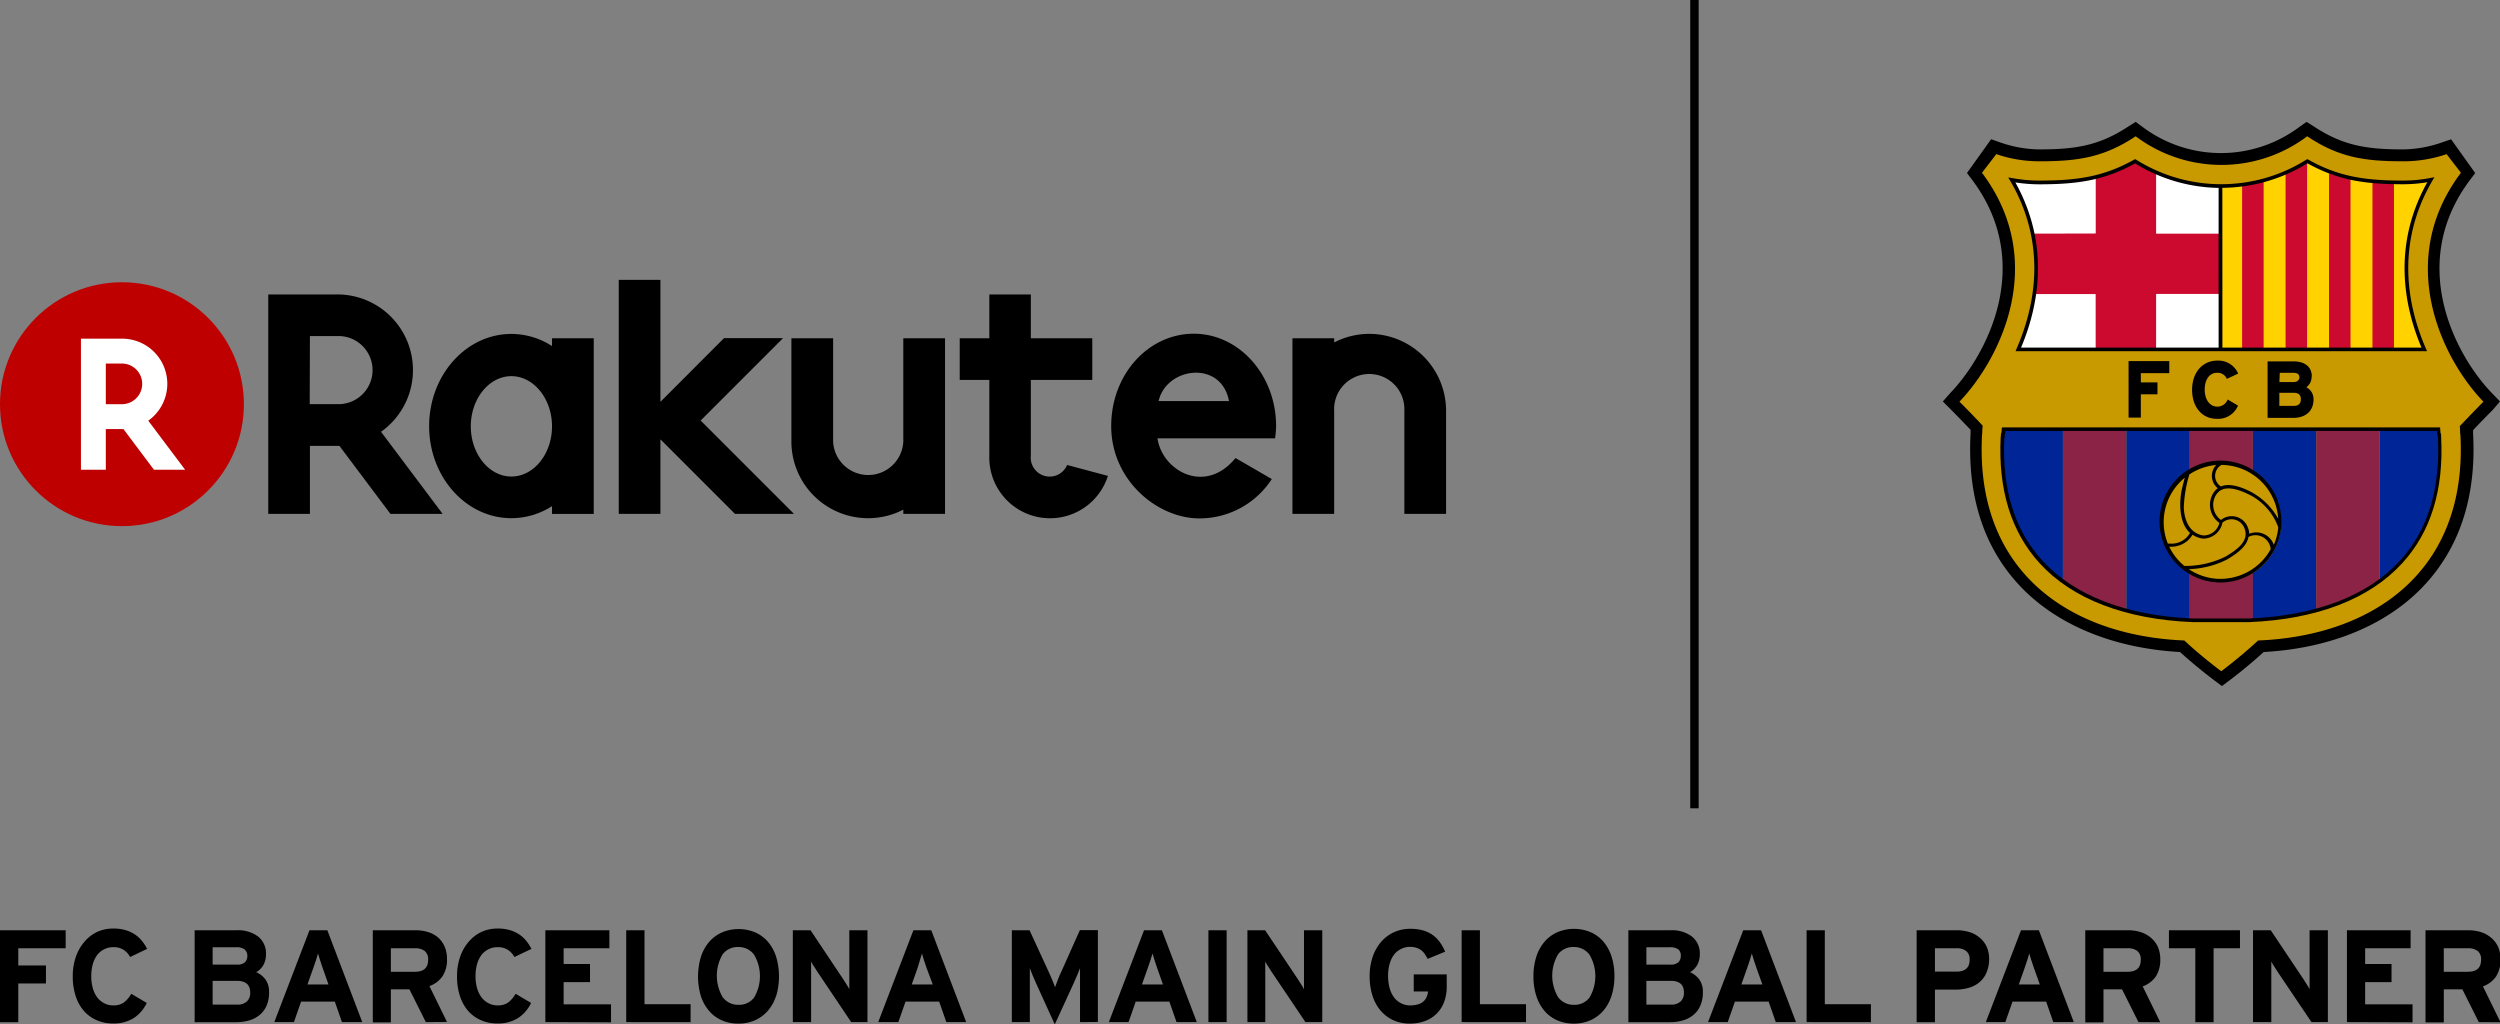 <svg xmlns="http://www.w3.org/2000/svg" viewBox="0 0 348.72 142.87"><rect x="0" y="0" width="348.72" height="142.87" fill="#808080" stroke="none"/><defs><style>.cls-1{fill:none;}.cls-2{fill:#bf0000;}.cls-3{fill:#fff;}.cls-4{fill:#c99900;}.cls-5{fill:#ffd200;}.cls-6{fill:#002596;}.cls-7{fill:#8b2346;}.cls-8{fill:#cc092f;}</style></defs><title>Asset 2</title><g id="Layer_2" data-name="Layer 2"><g id="Logos"><rect class="cls-1" width="348.72" height="142.57"/><circle class="cls-2" cx="17.01" cy="56.38" r="17.01"/><path class="cls-3" d="M14.76,65.52V59.85h2.46l4.25,5.67h4.35l-5.14-6.84A6.3,6.3,0,0,0,17,47.24H11.29V65.52Zm0-14.81H17a2.83,2.83,0,1,1,0,5.67H14.76Z"/><path d="M148.85,64.86a2.64,2.64,0,0,1-5.06-1.3V53h8.57V47.18h-8.57V41.07H138v6.11h-4.13V53H138V63.56a8.47,8.47,0,0,0,16.54,2.82Z"/><path d="M77,47.18v1.09a10.49,10.49,0,0,0-5.67-1.69c-6.33,0-11.47,5.77-11.47,12.86S65,72.28,71.33,72.28A10.48,10.48,0,0,0,77,70.6v1.09h5.82V47.18ZM71.33,66.47c-3.12,0-5.66-3.16-5.66-7s2.54-7,5.66-7,5.67,3.16,5.67,7S74.46,66.47,71.33,66.47Z"/><path d="M126,47.18v14.4a4.9,4.9,0,0,1-9.79,0V47.18h-5.82v14.4A10.7,10.7,0,0,0,126,71.09v.59h5.82V47.18Z"/><path d="M191,46.57a10.65,10.65,0,0,0-4.9,1.2v-.59h-5.82V71.68h5.82V57.29a4.9,4.9,0,1,1,9.79,0V71.68h5.82V57.29A10.73,10.73,0,0,0,191,46.57Z"/><path d="M178,59.43c0-7.1-5.15-12.88-11.48-12.88S155,52.21,155,59.43c0,7.59,6.47,12.88,12.29,12.88a12,12,0,0,0,10.11-5.49l-5.06-2.93c-4.3,5.25-10.28,1.69-10.88-2.75h16.4A15.11,15.11,0,0,0,178,59.43Zm-6.58-3.49h-9.81C162.7,51.18,170.35,50.18,171.43,55.94Z"/><polygon points="97.73 58.66 109.22 47.17 100.99 47.17 92.12 56.05 92.12 39.04 86.31 39.04 86.31 71.68 92.12 71.68 92.12 61.28 102.52 71.68 110.75 71.68 97.73 58.66"/><path d="M43.23,71.68V62.19h4.11l7.12,9.49h7.28L53.15,60.23A10.55,10.55,0,0,0,47,41.07H37.42V71.68Zm0-24.8H47a4.75,4.75,0,1,1,0,9.49h-3.8Z"/><rect x="235.77" width="1.17" height="112.75"/><path class="cls-4" d="M321.79,18.24l.39.26c4.31,2.85,7.78,3.38,13.06,3.38a18,18,0,0,0,5.77-1l.5-.17L344,24.2l-.26.34c-9.3,12.36-2,25.69,3.09,31l.47.49-.48.48c-.67.67-1.84,1.88-2.71,2.79l-.29.31,0,.42v.15c0,.11,0,.22,0,.41v.08c.43,8.24-1.7,15-6.35,20.12-4.94,5.43-12.73,8.7-21.93,9.2l-.35,0-.26.24c-2.34,2.13-4.72,3.91-4.75,3.92l-.41.31-.41-.31c-.1-.07-2.45-1.82-4.76-3.93L304.4,90l-.35,0c-9.2-.51-17-3.77-21.93-9.2-4.65-5.11-6.78-11.88-6.35-20.12v-.08c0-.18,0-.28,0-.4v0h0v-.13l0-.42-.29-.31c-.82-.86-2-2.1-2.7-2.79l-.48-.48.47-.49c5.13-5.33,12.38-18.67,3.08-31l-.26-.34,2.51-3.51.5.17a17.94,17.94,0,0,0,5.77,1c5.28,0,8.75-.52,13.06-3.38l.39-.26.39.27a19.23,19.23,0,0,0,23.13,0Z"/><path class="cls-3" d="M281.52,48.75c2.92-6.68,4-15.26-.9-23.65a22,22,0,0,0,3.81.35c5,0,9-.46,13.4-3a22.55,22.55,0,0,0,24,0c4.43,2.51,8.38,3,13.4,3a20.35,20.35,0,0,0,3.82-.37c-4.91,8.41-3.83,17-.91,23.67Z"/><path class="cls-5" d="M338.15,48.75c-2.92-6.68-4-15.26.91-23.67a20.36,20.36,0,0,1-3.82.37c-5,0-9-.46-13.4-3a22.76,22.76,0,0,1-12,3.46h-.13v22.8Z"/><path class="cls-6" d="M331.92,81c5.58-4.08,8.88-10.59,8.39-20.1-.06-.54-.1-.57-.14-1.12h-8.25Z"/><path class="cls-7" d="M323.08,85.12A26.66,26.66,0,0,0,331.92,81V59.82h-8.83Z"/><path class="cls-7" d="M287.75,81a26.65,26.65,0,0,0,8.84,4.09V59.82h-8.84Z"/><path class="cls-6" d="M279.36,60.94c-.49,9.5,2.81,16,8.39,20.1V59.82H279.5c0,.55-.08.58-.14,1.12"/><path class="cls-7" d="M309.86,64.51a8.27,8.27,0,0,1,4.39,1.26v-6h-8.83v6a8.27,8.27,0,0,1,4.44-1.29"/><path class="cls-7" d="M309.86,81.16a8.28,8.28,0,0,1-4.44-1.29v6.59l.47,0c2.93,0,5.6,0,7.9,0l.47,0V79.89a8.27,8.27,0,0,1-4.39,1.27"/><path class="cls-6" d="M314.25,59.82v6a8.31,8.31,0,0,1,0,14.12v6.56a42.08,42.08,0,0,0,8.83-1.33V59.82Z"/><path class="cls-6" d="M301.54,72.84a8.31,8.31,0,0,1,3.89-7v-6h-8.83v25.3a42.15,42.15,0,0,0,8.83,1.33V79.87a8.31,8.31,0,0,1-3.89-7"/><path class="cls-8" d="M283.51,32.59a24.71,24.71,0,0,1,.23,8.43h8.58v7.73h8.43V41h9V32.59h-9V24a25.77,25.77,0,0,1-2.92-1.53,21.27,21.27,0,0,1-5.5,2.2v7.9Z"/><path class="cls-8" d="M327.87,48.75V24.81a20.59,20.59,0,0,1-3-.91V48.75Z"/><path class="cls-8" d="M315.75,48.75V25.15a22.11,22.11,0,0,1-3,.61v23Z"/><path class="cls-8" d="M333.93,48.75V25.44c-1,0-2.05-.07-3-.16V48.75Z"/><path class="cls-8" d="M321.81,48.75V22.51a26.12,26.12,0,0,1-3,1.57V48.75Z"/><path d="M343.11,59.38c.08.85,0,.82.09,1.32,1,19-12.22,28-28.22,28.64-2.45,2.28-5.14,4.29-5.14,4.29s-2.71-2-5.15-4.29c-16-.66-29.23-9.63-28.22-28.64.06-.5,0-.47.09-1.32-.92-1-2.44-2.56-3.24-3.35,5.74-6,12.43-19.58,3.14-31.93l2-2.6a18.59,18.59,0,0,0,6,1c5.33,0,9-.53,13.44-3.49a19.92,19.92,0,0,0,23.93,0c4.47,3,8.11,3.49,13.44,3.49a18.57,18.57,0,0,0,6-1l2,2.6c-9.29,12.35-2.6,26,3.14,31.93-.8.8-2.32,2.38-3.24,3.35M348.72,56l-1.16-1.2c-4.93-5.11-11.9-17.91-3-29.73l.7-.93-3.36-4.71-1.2.41a17,17,0,0,1-5.45,1c-5.08,0-8.41-.5-12.51-3.21l-1-.63-.94.66a18.24,18.24,0,0,1-22,0L297.9,17l-1,.63c-4.1,2.71-7.43,3.21-12.51,3.21a17,17,0,0,1-5.45-1l-1.2-.42-3.37,4.71.7.93c8.89,11.82,1.92,24.61-3,29.73L271,56l1.18,1.18c.63.63,1.76,1.8,2.69,2.77,0,.06,0,.11,0,.15a3.22,3.22,0,0,1,0,.35v.11c-.45,8.52,1.77,15.55,6.6,20.86,5.13,5.63,13.14,9,22.62,9.53,2.35,2.14,4.73,3.91,4.84,4l1,.75,1-.75c.11-.08,2.48-1.85,4.82-4,9.48-.52,17.49-3.89,22.61-9.53,4.84-5.32,7.06-12.34,6.61-20.86V60.5a3.49,3.49,0,0,1,0-.35s0-.1,0-.15c.93-1,2.06-2.14,2.69-2.77Z"/><path d="M279.62,61c0-.24,0-.37.07-.5s0-.22.05-.39h60.2c0,.16,0,.27.05.39s0,.26.07.49c.37,7.17-1.41,13-5.29,17.21-4.46,4.89-11.72,7.68-21,8.07-2.21,0-4.75,0-7.54,0h-.35c-9.27-.38-16.52-3.18-21-8.07-3.88-4.25-5.66-10-5.3-17.19m-.37-1.16c0,.29,0,.43-.07.58s0,.28-.07.54c-.37,7.31,1.45,13.22,5.42,17.58,4.55,5,11.94,7.84,21.35,8.23h.36l4.44,0,3.11,0c9.41-.39,16.79-3.23,21.34-8.23,4-4.36,5.8-10.27,5.42-17.59,0-.25,0-.39-.07-.53s0-.29-.07-.58l0-.23H279.27Z"/><path d="M281.1,25.44a21.59,21.59,0,0,0,3.32.27c5.16,0,9-.48,13.4-2.92a22.88,22.88,0,0,0,11.65,3.42V48.49H281.91c2.42-5.73,4.12-14.23-.8-23.06m28.88.77a22.94,22.94,0,0,0,11.87-3.42c4.38,2.44,8.23,2.92,13.39,2.92a20.61,20.61,0,0,0,3.33-.28c-4.93,8.84-3.23,17.34-.81,23.07H310Zm-28.7,22.44-.15.35h57.41l-.16-.35c-2.49-5.72-4.36-14.43.9-23.44l.28-.48-.55.1a20,20,0,0,1-3.78.37c-5.12,0-8.94-.48-13.27-2.93l-.13-.07-.13.08a22.3,22.3,0,0,1-23.75,0l-.13-.08-.13.07c-4.34,2.45-8.15,2.93-13.27,2.93a21.55,21.55,0,0,1-3.77-.35l-.54-.09.28.47c5.26,9,3.38,17.7.89,23.42"/><polygon points="302.59 52.05 302.59 50.37 296.91 50.37 296.91 58.25 298.62 58.25 298.62 55 300.94 55 300.94 53.34 298.62 53.34 298.62 52.05 302.59 52.05"/><path d="M309.25,52a1.39,1.39,0,0,1,1.34.79l0,.07,1.58-.73,0-.08a3,3,0,0,0-2.89-1.75c-2.06,0-3.51,1.67-3.51,4.06s1.36,4.06,3.45,4.06a3,3,0,0,0,2.93-1.79l0-.07-1.44-.85,0,.07a1.53,1.53,0,0,1-1.44.94c-1,0-1.74-.95-1.74-2.36s.66-2.36,1.73-2.36"/><path d="M319.94,56.61h-2V54.79h2c.69,0,1,.29,1,.91s-.35.92-1,.92M318,52h1.88c.76,0,.86.35.86.65s-.26.64-.79.64h-2Zm4.47.53c0-1.33-.94-2.12-2.53-2.12H316.3v7.88h3.58c1.77,0,2.83-1,2.83-2.57a1.85,1.85,0,0,0-1-1.7,1.79,1.79,0,0,0,.73-1.49"/><path d="M304.76,66.59c-.15.59-.29,1.1-.41,1.63-.41,1.88-.41,4.72,1.13,6.12a2.94,2.94,0,0,1-2.67,1.49l-.42,0a8,8,0,0,1,2.37-9.2m9.57,2.17c-1.4-.78-3.23-1.49-4.55-.95a1.76,1.76,0,0,1,.09-3,8,8,0,0,1,7.91,7.51,9.27,9.27,0,0,0-3.45-3.55m-.58,5.65a2.69,2.69,0,0,0-.22-.93,2.39,2.39,0,0,0-3.73-1,2.6,2.6,0,0,1-.67-3.52c.93-1.47,3-.88,5,.19a8.24,8.24,0,0,1,3.66,4.36,7.92,7.92,0,0,1-.62,2.44,2.59,2.59,0,0,0-3.39-1.56m-9.16-3.82a18,18,0,0,1,.77-4.44,8,8,0,0,1,3.74-1.32,2.22,2.22,0,0,0,.22,3.24,2.39,2.39,0,0,0-.6.65,3.08,3.08,0,0,0,.83,4.19,2.29,2.29,0,0,1-2.21,1.75c-1.85-.24-2.73-2-2.76-4.07m1.27,4a3.33,3.33,0,0,0,1.43.51A2.74,2.74,0,0,0,310,72.91a1.92,1.92,0,0,1,3.06.75c.7,1.68-.77,2.89-2.67,4a12.64,12.64,0,0,1-5.7,1.28,8,8,0,0,1-2.11-2.68h.19a3.43,3.43,0,0,0,3.06-1.67m3.94,6.16a8,8,0,0,1-4.46-1.36,12.63,12.63,0,0,0,5.32-1.34c1.35-.8,2.78-1.81,3-3.15a2.12,2.12,0,0,1,3.1,1.71,8,8,0,0,1-7,4.13m0,.51a8.5,8.5,0,1,0-8.5-8.5,8.51,8.51,0,0,0,8.5,8.5"/><path d="M2.55,132.27v2.4H6.41v2.51H2.55v5.4H0V129.76H9.16v2.51Z"/><path d="M18.15,133.49a2.7,2.7,0,0,0-.91-1,2.58,2.58,0,0,0-1.44-.37,2.69,2.69,0,0,0-1.28.3,2.74,2.74,0,0,0-1,.84,4,4,0,0,0-.59,1.28,6.22,6.22,0,0,0-.2,1.64,6.1,6.1,0,0,0,.2,1.6,4,4,0,0,0,.59,1.29,2.87,2.87,0,0,0,1,.86,2.62,2.62,0,0,0,1.28.31,2.48,2.48,0,0,0,1.44-.38,3.92,3.92,0,0,0,1.07-1.24l2.16,1.28A5.13,5.13,0,0,1,18.67,142a5.24,5.24,0,0,1-2.92.76,5.46,5.46,0,0,1-2.29-.47A5.09,5.09,0,0,1,11.69,141a6,6,0,0,1-1.14-2.08,8.66,8.66,0,0,1-.4-2.74,8.15,8.15,0,0,1,.42-2.68,6.3,6.3,0,0,1,1.17-2.09A5.29,5.29,0,0,1,13.53,130a5.41,5.41,0,0,1,2.31-.48,5.9,5.9,0,0,1,1.63.21,4.85,4.85,0,0,1,1.31.59,4.45,4.45,0,0,1,1,.9,6.09,6.09,0,0,1,.74,1.14Z"/><path d="M37.21,140.22a3.53,3.53,0,0,1-.93,1.3,4,4,0,0,1-1.44.79,6.19,6.19,0,0,1-1.87.27H27.15V129.76H33a4.65,4.65,0,0,1,3,.87,3,3,0,0,1,1.1,2.52,3,3,0,0,1-.36,1.46,2.73,2.73,0,0,1-1,1,3.22,3.22,0,0,1,1.28,1,2.89,2.89,0,0,1,.51,1.76A4.55,4.55,0,0,1,37.21,140.22Zm-4.14-3.4H29.66v3.31h3.41a1.88,1.88,0,0,0,1.38-.45,1.64,1.64,0,0,0,.45-1.22Q34.9,136.82,33.07,136.82Zm1.06-4.38a1.88,1.88,0,0,0-1.21-.31H29.66v2.42h3.39a1.52,1.52,0,0,0,1.13-.34,1.2,1.2,0,0,0,.32-.86A1.12,1.12,0,0,0,34.13,132.45Z"/><path d="M47.7,142.57l-1-2.86H42l-1,2.86H38.26l4.91-12.81h2.49l4.87,12.81ZM45,135q-.2-.57-.37-1.1t-.27-.9q-.09.37-.27.9t-.38,1.1l-.82,2.32h2.93Z"/><path d="M59.4,142.57,57.11,138H54.52v4.61H52V129.76h6a5.77,5.77,0,0,1,1.7.25,3.94,3.94,0,0,1,1.41.76A3.62,3.62,0,0,1,62,132a4.26,4.26,0,0,1,.35,1.78,4.2,4.2,0,0,1-.61,2.37,3.75,3.75,0,0,1-1.84,1.4l2.45,5Zm-.17-9.93a2.18,2.18,0,0,0-1.35-.37H54.52v3.28h3.36q1.84,0,1.84-1.66A1.48,1.48,0,0,0,59.23,132.64Z"/><path d="M71.75,133.49a2.7,2.7,0,0,0-.91-1,2.58,2.58,0,0,0-1.44-.37,2.69,2.69,0,0,0-1.28.3,2.74,2.74,0,0,0-1,.84,4,4,0,0,0-.59,1.28,6.23,6.23,0,0,0-.2,1.64,6.07,6.07,0,0,0,.2,1.6,4,4,0,0,0,.6,1.29,2.86,2.86,0,0,0,1,.86,2.62,2.62,0,0,0,1.28.31,2.48,2.48,0,0,0,1.44-.38,3.91,3.91,0,0,0,1.07-1.24l2.16,1.28A5.13,5.13,0,0,1,72.27,142a5.23,5.23,0,0,1-2.92.76,5.46,5.46,0,0,1-2.29-.47A5.08,5.08,0,0,1,65.29,141a6,6,0,0,1-1.14-2.08,8.7,8.7,0,0,1-.4-2.74,8.15,8.15,0,0,1,.42-2.68,6.32,6.32,0,0,1,1.17-2.09A5.29,5.29,0,0,1,67.14,130a5.41,5.41,0,0,1,2.31-.48,5.9,5.9,0,0,1,1.63.21,4.84,4.84,0,0,1,1.31.59,4.43,4.43,0,0,1,1,.9,6,6,0,0,1,.74,1.14Z"/><path d="M76.07,142.57V129.76H85v2.51H78.62v2.2H82.3V137H78.62v3.09h6.61v2.51Z"/><path d="M87.35,142.57V129.76H89.9v10.31h6.43v2.51Z"/><path d="M108.25,138.93a6,6,0,0,1-1.16,2.08,5.09,5.09,0,0,1-1.79,1.31,5.64,5.64,0,0,1-2.29.46,5.72,5.72,0,0,1-2.3-.45,4.91,4.91,0,0,1-1.78-1.3A6.06,6.06,0,0,1,97.78,139a9.57,9.57,0,0,1,0-5.56,6,6,0,0,1,1.16-2.08,5.09,5.09,0,0,1,1.79-1.31,6,6,0,0,1,4.59,0,4.93,4.93,0,0,1,1.78,1.3,6.07,6.07,0,0,1,1.15,2.07,9.58,9.58,0,0,1,0,5.56Zm-3.07-5.77a2.67,2.67,0,0,0-2.2-1.06,2.62,2.62,0,0,0-2.17,1,5.89,5.89,0,0,0,0,6,2.67,2.67,0,0,0,2.2,1.06,2.62,2.62,0,0,0,2.17-1,5.88,5.88,0,0,0,0-6Z"/><path d="M118.73,142.57l-4.7-7-.5-.78q-.26-.41-.39-.67c0,.12,0,.3,0,.54s0,.5,0,.78,0,.54,0,.81,0,.49,0,.68v5.64h-2.55V129.76h2.47l4.52,6.77.5.78a7.49,7.49,0,0,1,.39.67c0-.12,0-.3,0-.54s0-.49,0-.76,0-.56,0-.82,0-.49,0-.68v-5.42H121v12.81Z"/><path d="M132,142.57l-1-2.86h-4.69l-1,2.86H122.5l4.91-12.81h2.49l4.87,12.81ZM129.24,135q-.2-.57-.37-1.1t-.27-.9q-.09.37-.27.9T128,135l-.82,2.32h2.93Z"/><path d="M150.65,142.57v-4.7c0-.17,0-.39,0-.66s0-.54,0-.82,0-.54,0-.79,0-.43,0-.55l-.4,1q-.25.6-.51,1.15l-2.61,5.69-2.59-5.69c-.17-.37-.34-.75-.5-1.15l-.39-1c0,.12,0,.31,0,.55s0,.51,0,.79,0,.56,0,.82,0,.49,0,.66v4.7h-2.51V129.76h2.47l2.67,5.8.26.58.25.59.22.55.16.42q.13-.37.37-1t.5-1.16l2.59-5.8h2.51v12.81Z"/><path d="M164.11,142.57l-1-2.86h-4.69l-1,2.86h-2.75l4.91-12.81h2.49l4.87,12.81ZM161.4,135q-.2-.57-.37-1.1t-.27-.9q-.09.37-.27.9t-.38,1.1l-.82,2.32h2.93Z"/><path d="M168.56,142.57V129.76h2.54v12.81Z"/><path d="M182.09,142.57l-4.71-7-.5-.78a7.17,7.17,0,0,1-.39-.67c0,.12,0,.3,0,.54s0,.5,0,.78,0,.54,0,.81,0,.49,0,.68v5.64H174V129.76h2.47l4.53,6.77.5.78a7.52,7.52,0,0,1,.39.67c0-.12,0-.3,0-.54s0-.49,0-.76,0-.56,0-.82,0-.49,0-.68v-5.42h2.55v12.81Z"/><path d="M201.41,139.83a4.44,4.44,0,0,1-2.7,2.61,6.07,6.07,0,0,1-2.06.34,5.46,5.46,0,0,1-2.29-.47,5.08,5.08,0,0,1-1.77-1.33,6,6,0,0,1-1.14-2.08,8.68,8.68,0,0,1-.4-2.74,8.15,8.15,0,0,1,.42-2.68,6.31,6.31,0,0,1,1.17-2.09,5.29,5.29,0,0,1,1.79-1.35,5.41,5.41,0,0,1,2.31-.48,6.32,6.32,0,0,1,1.75.22,4.37,4.37,0,0,1,1.35.64,4.46,4.46,0,0,1,1,1,6.81,6.81,0,0,1,.74,1.33l-2.44,1a6.92,6.92,0,0,0-.39-.66,2.29,2.29,0,0,0-.49-.53,2.25,2.25,0,0,0-.67-.35,2.84,2.84,0,0,0-.9-.13,2.69,2.69,0,0,0-1.28.3,2.74,2.74,0,0,0-1,.84,4,4,0,0,0-.59,1.28,6.73,6.73,0,0,0,0,3.27,4,4,0,0,0,.59,1.3,2.86,2.86,0,0,0,1,.86,2.62,2.62,0,0,0,1.28.31,3.7,3.7,0,0,0,1.12-.15,2,2,0,0,0,.74-.4,1.77,1.77,0,0,0,.44-.61,2.87,2.87,0,0,0,.21-.78h-2v-2.38h4.6v1.68A5.87,5.87,0,0,1,201.41,139.83Z"/><path d="M203.88,142.57V129.76h2.55v10.31h6.43v2.51Z"/><path d="M224.78,138.93a6,6,0,0,1-1.16,2.08,5.09,5.09,0,0,1-1.79,1.31,5.64,5.64,0,0,1-2.29.46,5.72,5.72,0,0,1-2.3-.45,4.93,4.93,0,0,1-1.78-1.3,6.05,6.05,0,0,1-1.15-2.07,8.62,8.62,0,0,1-.41-2.77,8.72,8.72,0,0,1,.41-2.78,6,6,0,0,1,1.16-2.08,5.09,5.09,0,0,1,1.79-1.31,6,6,0,0,1,4.59,0,4.93,4.93,0,0,1,1.78,1.3,6.09,6.09,0,0,1,1.15,2.07,8.64,8.64,0,0,1,.41,2.77A8.74,8.74,0,0,1,224.78,138.93Zm-3.07-5.77a2.67,2.67,0,0,0-2.2-1.06,2.61,2.61,0,0,0-2.17,1,5.88,5.88,0,0,0,0,6,2.67,2.67,0,0,0,2.2,1.06,2.62,2.62,0,0,0,2.17-1,5.89,5.89,0,0,0,0-6Z"/><path d="M237.2,140.22a3.52,3.52,0,0,1-.93,1.3,4,4,0,0,1-1.44.79,6.19,6.19,0,0,1-1.87.27h-5.82V129.76H233a4.65,4.65,0,0,1,3,.87,3,3,0,0,1,1.1,2.52,3,3,0,0,1-.36,1.46,2.72,2.72,0,0,1-1,1,3.23,3.23,0,0,1,1.28,1,2.89,2.89,0,0,1,.51,1.76A4.55,4.55,0,0,1,237.2,140.22Zm-4.14-3.4h-3.41v3.31h3.41a1.88,1.88,0,0,0,1.38-.45,1.64,1.64,0,0,0,.45-1.22Q234.9,136.82,233.07,136.82Zm1.06-4.38a1.88,1.88,0,0,0-1.21-.31h-3.26v2.42H233a1.52,1.52,0,0,0,1.13-.34,1.2,1.2,0,0,0,.32-.86A1.12,1.12,0,0,0,234.13,132.45Z"/><path d="M247.7,142.57l-1-2.86H242l-1,2.86h-2.75l4.91-12.81h2.49l4.87,12.81ZM245,135q-.2-.57-.37-1.1t-.27-.9q-.09.37-.27.9t-.37,1.1l-.82,2.32h2.93Z"/><path d="M252,142.57V129.76h2.54v10.31h6.43v2.51Z"/><path d="M277.06,135.74a3.45,3.45,0,0,1-1,1.31,4,4,0,0,1-1.48.75,6.85,6.85,0,0,1-1.85.24h-2.83v4.54h-2.55V129.76H273a5.77,5.77,0,0,1,1.7.25,3.94,3.94,0,0,1,1.41.76,3.62,3.62,0,0,1,1,1.27,4.26,4.26,0,0,1,.35,1.78A4.75,4.75,0,0,1,277.06,135.74Zm-2.79-3.08a2.19,2.19,0,0,0-1.37-.39h-3v3.26h3q1.84,0,1.84-1.65A1.44,1.44,0,0,0,274.26,132.66Z"/><path d="M286.41,142.57l-1-2.86h-4.69l-1,2.86H277l4.91-12.81h2.49l4.87,12.81ZM283.7,135q-.2-.57-.37-1.1t-.27-.9q-.09.37-.27.9t-.37,1.1l-.82,2.32h2.93Z"/><path d="M298.29,142.57,296,138h-2.59v4.61h-2.54V129.76h6a5.78,5.78,0,0,1,1.7.25,3.94,3.94,0,0,1,1.41.76,3.62,3.62,0,0,1,1,1.27,4.27,4.27,0,0,1,.35,1.78,4.21,4.21,0,0,1-.61,2.37,3.76,3.76,0,0,1-1.84,1.4l2.45,5Zm-.17-9.93a2.17,2.17,0,0,0-1.35-.37h-3.36v3.28h3.36q1.84,0,1.84-1.66A1.48,1.48,0,0,0,298.12,132.64Z"/><path d="M308.77,132.27v10.31h-2.55V132.27h-3.68v-2.51h9.91v2.51Z"/><path d="M322.42,142.57l-4.71-7-.5-.78a7.46,7.46,0,0,1-.39-.67q0,.18,0,.54t0,.78q0,.4,0,.81c0,.27,0,.49,0,.68v5.64h-2.55V129.76h2.47l4.53,6.77.5.78a7.64,7.64,0,0,1,.39.67q0-.18,0-.54c0-.24,0-.49,0-.76s0-.56,0-.82,0-.49,0-.68v-5.42h2.55v12.81Z"/><path d="M327.37,142.57V129.76h8.88v2.51h-6.34v2.2h3.68V137h-3.68v3.09h6.61v2.51Z"/><path d="M345.76,142.57,343.47,138h-2.59v4.61h-2.55V129.76h6a5.77,5.77,0,0,1,1.7.25,3.94,3.94,0,0,1,1.41.76,3.62,3.62,0,0,1,1,1.27,4.26,4.26,0,0,1,.35,1.78,4.2,4.2,0,0,1-.61,2.37,3.75,3.75,0,0,1-1.84,1.4l2.45,5Zm-.17-9.93a2.18,2.18,0,0,0-1.35-.37h-3.36v3.28h3.36q1.84,0,1.84-1.66A1.48,1.48,0,0,0,345.6,132.64Z"/></g></g></svg>
